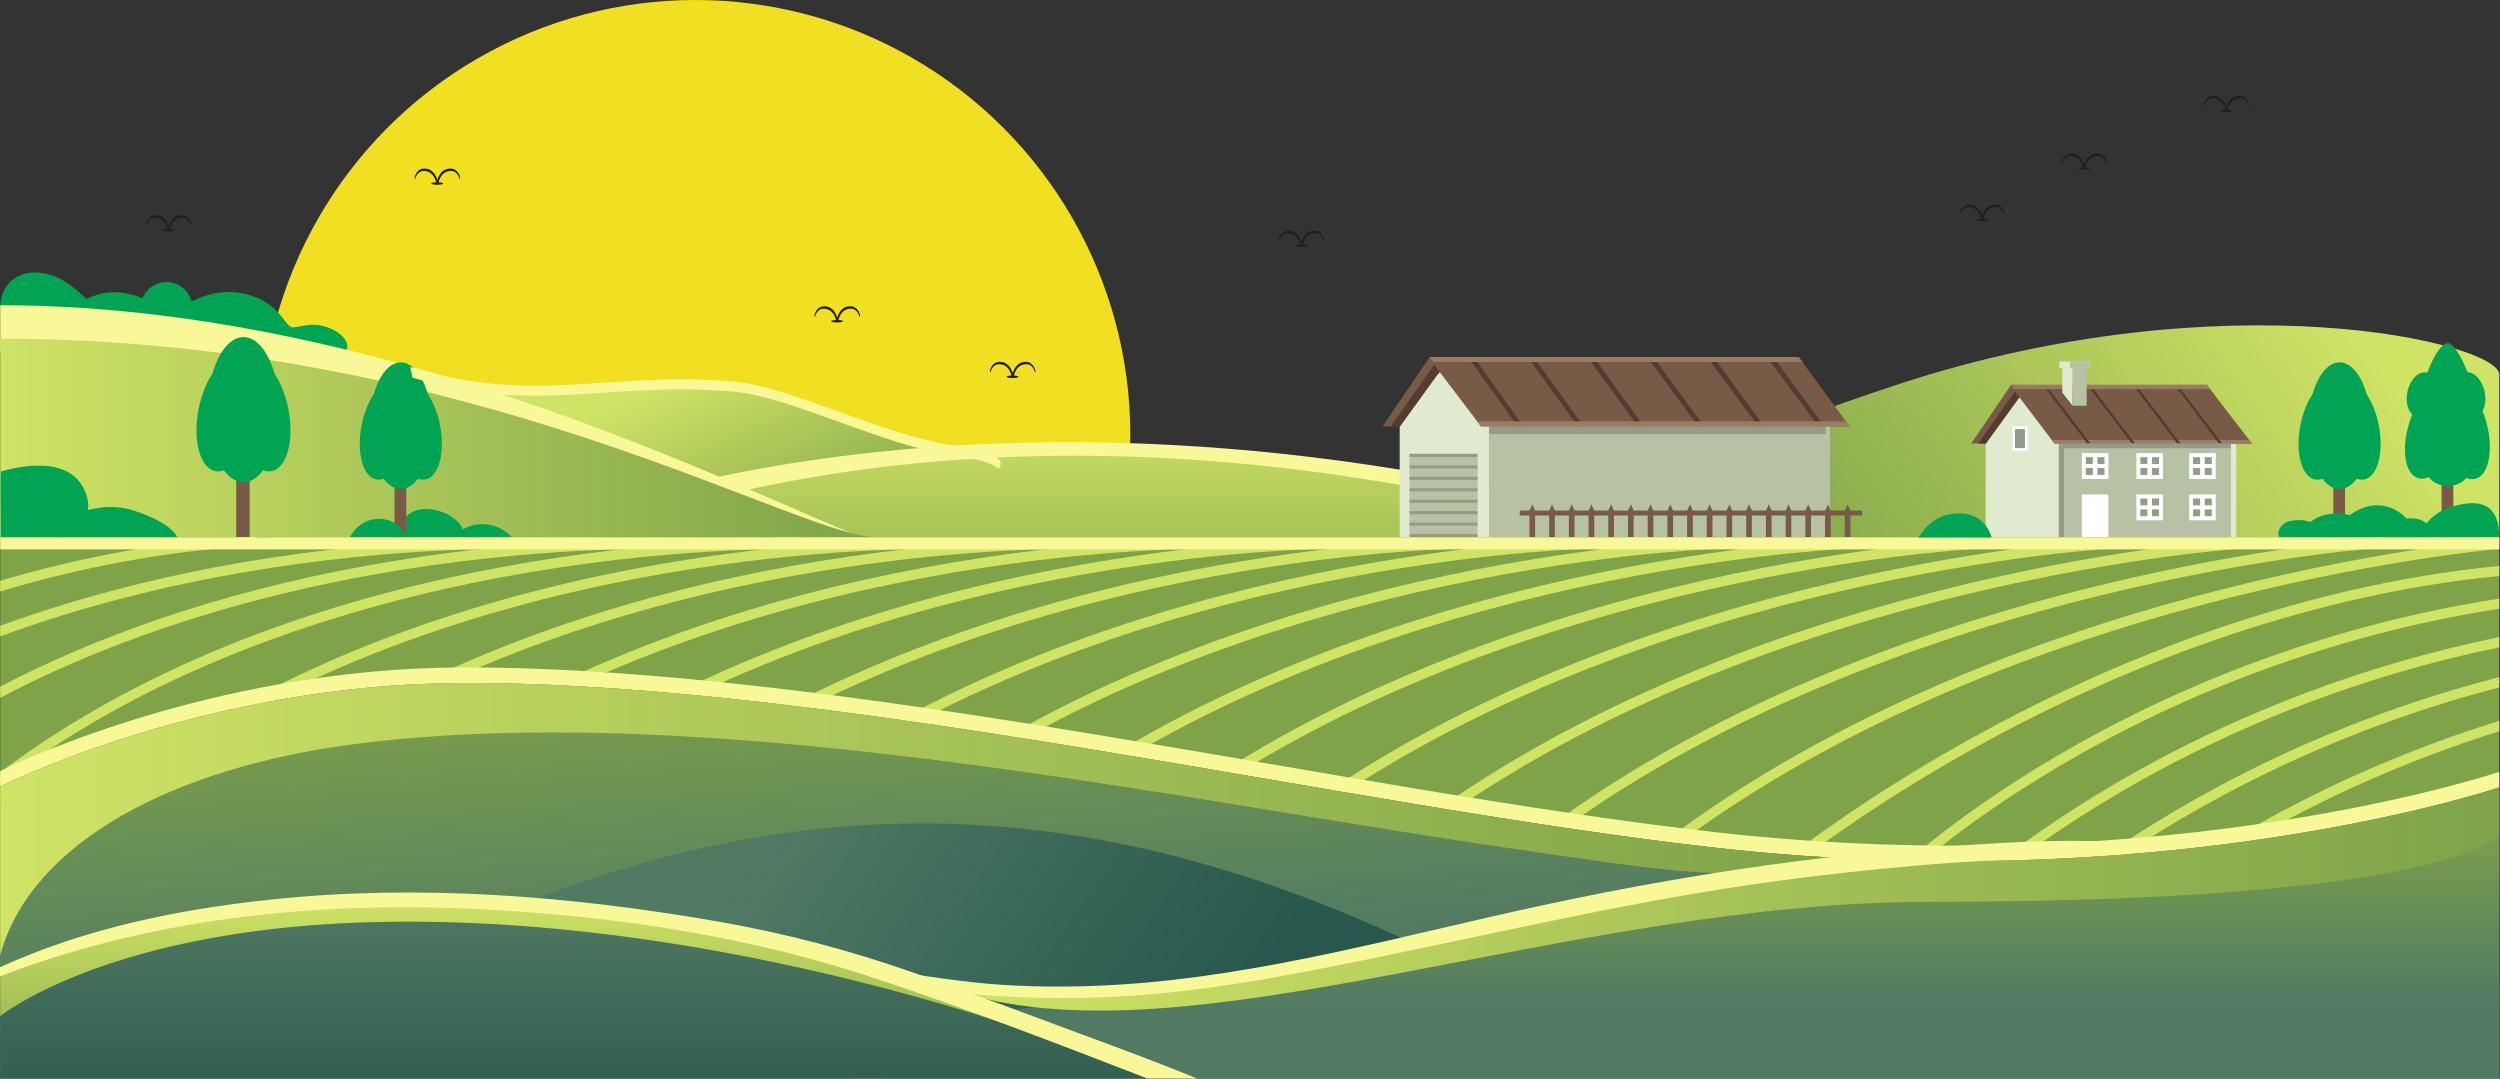 <svg width="1437" height="620" viewBox="0 0 1437 620" fill="none" xmlns="http://www.w3.org/2000/svg">
<rect x="0" y="0" width="1437" height="620" fill="#333333" stroke="none"/>
<circle cx="399.711" cy="250" r="250" fill="#F0E021"/>
<path d="M1091.55 220.728C1009.18 247.689 903.476 292.58 787.573 312.577L1436.56 312.767V215.249C1436.56 197.081 1279.25 159.3 1091.55 220.728Z" fill="url(#paint0_linear)"/>
<path d="M1399.87 228.567C1398.28 235.529 1393.41 240.354 1388.97 239.344C1384.55 238.337 1382.25 231.875 1383.84 224.913C1385.43 217.951 1390.29 213.126 1394.74 214.136C1399.16 215.143 1401.46 221.605 1399.87 228.567Z" fill="#01A453"/>
<path d="M1412.09 228.567C1413.68 235.529 1418.54 240.354 1422.98 239.344C1427.41 238.337 1429.71 231.875 1428.12 224.913C1426.53 217.951 1421.66 213.126 1417.22 214.136C1412.8 215.143 1410.5 221.605 1412.09 228.567Z" fill="#01A453"/>
<path d="M110.556 176.944C110.556 185.141 103.91 191.787 95.713 191.787C87.516 191.787 80.87 185.141 80.87 176.944C80.87 168.746 87.516 162.101 95.713 162.101C103.91 162.101 110.556 168.746 110.556 176.944Z" fill="#01A453"/>
<path d="M91.323 177.422C102.335 181.891 115.074 164.684 137.609 168.325C161.31 172.156 163.384 188.516 168.492 188.196C173.6 187.876 179.744 184.725 189.479 188.594C200.622 193.024 203.365 203.278 194.108 203.119C184.852 202.958 88.611 186.2 88.611 186.2L91.323 177.422Z" fill="#01A453"/>
<path d="M49.268 172.156C49.268 172.156 59.122 166.211 71.532 168.446C88.829 171.558 94.498 181.192 106.007 183.327C117.178 185.403 74.246 191.787 65.946 190.191C57.647 188.594 40.41 180.774 40.41 180.774L49.268 172.156Z" fill="#01A453"/>
<path d="M55.094 177.742C55.094 177.742 42.08 161.821 29.179 158.01C11.681 152.844 0.126 162.738 0.126 176.785L55.094 177.742Z" fill="#01A453"/>
<path d="M410.851 295.051C486.765 296.999 563.114 282.201 573.937 269.5C570.927 266.426 562.572 263.704 547.63 261.693C509.612 256.575 454.342 228.176 422.98 225.231C350.743 218.443 309.157 238.888 237.062 217.066L246.299 260.735C246.299 260.735 327.704 292.917 410.851 295.051Z" fill="url(#paint1_linear)"/>
<path d="M1006.48 330.446C1019.77 327.637 1026.26 325.812 1026.26 325.812C602.534 181.732 323.866 299.519 323.866 299.519C323.866 299.519 320.174 296.872 328.974 302.233C392.444 289.506 666.44 216.511 1006.48 330.446Z" fill="#F9F899"/>
<path d="M1006.48 330.446C666.44 216.511 442.931 271.589 345.629 305.048C384.631 328.801 479.445 363.789 676.315 360.46C858.717 357.377 965.319 339.157 1006.48 330.446Z" fill="url(#paint2_linear)"/>
<path d="M444.516 308.942L527.839 319.15C490.872 318.758 256.832 175.442 0.126 175.442V202.926C196.502 202.926 313.626 254.877 444.516 308.942Z" fill="#F9F899"/>
<path d="M0.126 194.66V308.942H504.473C459.137 308.942 271.196 194.66 0.126 194.66Z" fill="url(#paint3_linear)"/>
<path d="M143.517 308.775H135.808V271.528H143.517V308.775Z" fill="#785B46"/>
<path d="M160.481 235.473C160.481 258.504 151.291 277.174 139.957 277.174C128.62 277.174 119.431 258.504 119.431 235.473C119.431 212.441 128.62 193.771 139.957 193.771C151.291 193.771 160.481 212.441 160.481 235.473Z" fill="#01A453"/>
<path d="M146.198 241.401C142.682 259.376 132.661 272.543 123.815 270.813C114.968 269.08 110.648 253.109 114.164 235.134C117.68 217.16 127.703 203.992 136.549 205.722C145.396 207.455 149.717 223.428 146.198 241.401Z" fill="#01A453"/>
<path d="M133.712 241.401C137.229 259.376 147.249 272.543 156.096 270.813C164.942 269.08 169.263 253.109 165.747 235.134C162.23 217.16 152.208 203.992 143.361 205.722C134.515 207.455 130.194 223.428 133.712 241.401Z" fill="#01A453"/>
<path d="M1347.91 308.775H1341.17V276.228H1347.91V308.775Z" fill="#785B46"/>
<path d="M1362.73 244.724C1362.73 264.847 1354.71 281.161 1344.81 281.161C1334.88 281.161 1326.86 264.847 1326.86 244.724C1326.86 224.599 1334.88 208.284 1344.81 208.284C1354.71 208.284 1362.73 224.599 1362.73 244.724Z" fill="#01A453"/>
<path d="M1350.26 249.905C1347.18 265.61 1338.43 277.116 1330.69 275.603C1322.97 274.092 1319.18 260.134 1322.26 244.427C1325.33 228.722 1334.1 217.215 1341.82 218.728C1349.55 220.241 1353.33 234.2 1350.26 249.905Z" fill="#01A453"/>
<path d="M1339.35 249.905C1342.41 265.61 1351.16 277.116 1358.9 275.603C1366.64 274.092 1370.41 260.134 1367.33 244.427C1364.26 228.722 1355.51 217.215 1347.77 218.728C1340.04 220.241 1336.26 234.2 1339.35 249.905Z" fill="#01A453"/>
<path d="M1410.15 308.775H1403.41V276.228H1410.15V308.775Z" fill="#785B46"/>
<path d="M1424.98 244.724C1424.98 264.847 1420.34 279.29 1407.05 279.29C1393.53 279.29 1389.1 264.847 1389.1 244.724C1389.1 224.599 1400.23 197.212 1407.05 197.212C1412.68 197.212 1424.98 224.599 1424.98 244.724Z" fill="#01A453"/>
<path d="M1412.11 251.429C1407.34 266.701 1397.36 277.172 1389.85 274.818C1382.32 272.464 1380.1 258.175 1384.89 242.902C1389.68 227.632 1399.66 217.16 1407.16 219.515C1414.67 221.869 1416.89 236.157 1412.11 251.429Z" fill="#01A453"/>
<path d="M1401.78 250.732C1405.77 266.226 1415.21 277.193 1422.83 275.222C1430.45 273.253 1433.38 259.096 1429.4 243.602C1425.4 228.105 1415.96 217.141 1408.33 219.111C1400.71 221.08 1397.78 235.238 1401.78 250.732Z" fill="#01A453"/>
<path d="M1310.5 308.936C1308.22 307.322 1310.18 300.624 1316.44 299.452C1327.95 297.292 1333.2 302.235 1335.46 308.936H1310.5Z" fill="#01A453"/>
<path d="M1369.59 308.936C1369.59 308.936 1374.72 298.521 1384.34 297.954C1398.32 297.125 1399.39 308.936 1393.53 308.936H1369.59Z" fill="#01A453"/>
<path d="M1338.47 308.936C1338.47 308.936 1346.24 296.068 1358.96 291.689C1373.42 286.712 1385.96 297.027 1389.55 308.936H1338.47Z" fill="#01A453"/>
<path d="M1320.12 308.915C1320.12 308.915 1326.17 297.991 1337.03 295.811C1351.97 292.81 1359.3 299.869 1362.25 308.915H1320.12Z" fill="#01A453"/>
<path d="M1388.68 308.936C1388.68 308.936 1395.79 295.52 1407.89 291.689C1420.97 287.549 1436.56 285.953 1436.56 308.936H1388.68Z" fill="#01A453"/>
<path d="M0.607 308.869C0.607 308.869 0.337 270.679 0.607 270.949C0.877 271.221 39.086 257.905 49.028 282.761C56.689 301.913 36.259 308.616 36.259 308.616L0.607 308.869Z" fill="#01A453"/>
<path d="M35.382 299.758C36.1 299.758 54.774 286.352 77.039 293.534C99.303 300.716 101.937 308.856 101.937 308.856L33.547 308.697L35.382 299.758Z" fill="#01A453"/>
<path d="M227.354 308.856C227.354 308.856 229.54 292.816 244.383 292.576C259.226 292.337 271.196 305.265 264.014 308.856C264.014 308.856 226.636 308.856 227.354 308.856Z" fill="#01A453"/>
<path d="M233.505 308.775H226.769V276.228H233.505V308.775Z" fill="#785B46"/>
<path d="M248.329 244.724C248.329 264.847 240.298 281.161 230.392 281.161C220.487 281.161 212.458 264.847 212.458 244.724C212.458 224.599 220.487 208.284 230.392 208.284C240.298 208.284 248.329 224.599 248.329 244.724Z" fill="#01A453"/>
<path d="M235.849 249.905C232.775 265.61 224.018 277.116 216.289 275.603C208.559 274.092 204.784 260.134 207.858 244.427C210.93 228.722 219.686 217.215 227.418 218.728C235.148 220.241 238.921 234.2 235.849 249.905Z" fill="#01A453"/>
<path d="M224.938 249.905C228.01 265.61 236.766 277.116 244.498 275.603C252.228 274.092 256.003 260.134 252.931 244.427C249.857 228.722 241.099 217.215 233.369 218.728C225.639 220.241 221.864 234.2 224.938 249.905Z" fill="#01A453"/>
<path d="M233.908 308.886C233.908 308.886 230.019 298.242 217.889 298.242C205.758 298.242 201.141 308.886 201.141 308.886C201.141 308.886 233.908 308.727 233.908 308.886Z" fill="#01A453"/>
<path d="M422.98 225.231C454.342 228.176 509.612 256.575 547.629 261.693C562.572 263.704 570.926 266.426 573.937 269.499C578.507 264.135 571.394 259.146 547.629 255.947C509.612 250.83 454.342 222.431 422.98 219.485C350.308 212.655 308.67 233.407 235.765 210.939L237.061 217.066C309.157 238.888 350.742 218.443 422.98 225.231Z" fill="#F9F899"/>
<path d="M261.142 308.775C261.142 308.775 266.25 301.275 277.102 301.275C287.955 301.275 294.18 308.775 294.18 308.775H261.142Z" fill="#01A453"/>
<path d="M855.98 240.33L828.749 212.534L804.533 240.33V308.775H855.98V240.33Z" fill="#DFEACE"/>
<path d="M1051.91 240.33H855.918V308.775H1051.91V240.33Z" fill="#B7C2A5"/>
<path d="M804.592 245.094H794.696L821.829 205.193H1033.9L1063.15 245.094H851.276L827.416 213.653L804.592 245.094Z" fill="#785B46"/>
<path d="M827.416 213.653L824.382 209.662L799.325 245.254H804.592L827.416 213.653Z" fill="#543D30"/>
<path d="M849.341 308.793H810.182V260.871H849.341V308.793Z" fill="#B7C2A5"/>
<path d="M1070.33 296.326H873.54V293.453H1070.33V296.326Z" fill="#785B46"/>
<path d="M882.395 308.775H879.127V293.52L880.815 289.893L882.395 293.52V308.775Z" fill="#785B46"/>
<path d="M893.721 308.775H890.454V293.52L892.141 289.893L893.721 293.52V308.775Z" fill="#785B46"/>
<path d="M905.046 308.775H901.791V293.52L903.476 289.893L905.046 293.52V308.775Z" fill="#785B46"/>
<path d="M916.385 308.775H913.109V293.52L914.795 289.893L916.385 293.52V308.775Z" fill="#785B46"/>
<path d="M927.703 308.775H924.428V293.52L926.114 289.893L927.703 293.52V308.775Z" fill="#785B46"/>
<path d="M939.023 308.775H935.767V293.52L937.452 289.893L939.023 293.52V308.775Z" fill="#785B46"/>
<path d="M950.361 308.775H947.086V293.52L948.771 289.893L950.361 293.52V308.775Z" fill="#785B46"/>
<path d="M961.68 308.775H958.424V293.52L960.11 289.893L961.68 293.52V308.775Z" fill="#785B46"/>
<path d="M973.018 308.775H969.743V293.52L971.429 289.893L973.018 293.52V308.775Z" fill="#785B46"/>
<path d="M984.337 308.775H981.062V293.52L982.748 289.893L984.337 293.52V308.775Z" fill="#785B46"/>
<path d="M995.656 308.775H992.4V293.52L994.086 289.893L995.656 293.52V308.775Z" fill="#785B46"/>
<path d="M1006.99 308.775H1003.72V293.52L1005.41 289.893L1006.99 293.52V308.775Z" fill="#785B46"/>
<path d="M1018.31 308.775H1015.06V293.52L1016.74 289.893L1018.31 293.52V308.775Z" fill="#785B46"/>
<path d="M1029.65 308.775H1026.38V293.52L1028.06 289.893L1029.65 293.52V308.775Z" fill="#785B46"/>
<path d="M1040.97 308.775H1037.7V293.52L1039.38 289.893L1040.97 293.52V308.775Z" fill="#785B46"/>
<path d="M1052.29 308.775H1049.03V293.52L1050.72 289.893L1052.29 293.52V308.775Z" fill="#785B46"/>
<path d="M1063.63 308.775H1060.35V293.52L1062.04 289.893L1063.63 293.52V308.775Z" fill="#785B46"/>
<path d="M845.779 208.014L872.343 245.094H875.695L849.142 208.014H845.779Z" fill="#543D30"/>
<path d="M880.136 208.014L906.923 245.094H910.274L883.609 208.014H880.136Z" fill="#543D30"/>
<path d="M914.488 208.014L941.493 245.094H944.845L918.07 208.014H914.488Z" fill="#543D30"/>
<path d="M948.848 208.014L976.082 245.094H979.434L952.544 208.014H948.848Z" fill="#543D30"/>
<path d="M983.207 208.014L1010.65 245.094H1014L986.999 208.014H983.207Z" fill="#543D30"/>
<path d="M1017.57 208.014L1045.24 245.094H1048.59L1021.47 208.014H1017.57Z" fill="#543D30"/>
<path d="M1049.44 249.437H855.903V245.094H1049.44V249.437Z" fill="#939C88"/>
<path d="M821.829 205.193H1033.9L1036.01 208.066H823.744L821.829 205.193Z" fill="#9B7B63"/>
<path d="M849.121 242.221H1061L1063.15 245.094H851.276L849.121 242.221Z" fill="#9B7B63"/>
<path d="M849.24 262.691H810.182V260.871H849.24V262.691Z" fill="#939C88"/>
<path d="M849.24 269.273H810.182V267.456H849.24V269.273Z" fill="#939C88"/>
<path d="M849.24 275.858H810.182V274.039H849.24V275.858Z" fill="#939C88"/>
<path d="M849.24 282.441H810.182V280.623H849.24V282.441Z" fill="#939C88"/>
<path d="M849.24 289.025H810.182V287.206H849.24V289.025Z" fill="#939C88"/>
<path d="M849.24 295.608H810.182V293.79H849.24V295.608Z" fill="#939C88"/>
<path d="M849.24 302.193H810.182V300.373H849.24V302.193Z" fill="#939C88"/>
<path d="M849.24 308.775H810.182V306.958H849.24V308.775Z" fill="#939C88"/>
<path d="M1184.88 250.899L1161.84 227.397L1141.37 250.899V308.775H1184.88V250.899Z" fill="#DFEACE"/>
<path d="M1283.77 250.899H1184.83V308.775H1283.77V250.899Z" fill="#B7C2A5"/>
<path d="M1165.46 259.136H1156.71V245.09H1165.46V259.136Z" fill="white"/>
<path d="M1163.95 257.585H1158.22V246.641H1163.95V257.585Z" fill="#939C88"/>
<path d="M1211.91 308.737H1196.64V284.233H1211.91V308.737Z" fill="white"/>
<path d="M1211.93 275.316H1196.66V260.456H1211.93V275.316Z" fill="white"/>
<path d="M1209.67 272.987H1205.6V269.04H1209.67V272.987Z" fill="#939C88"/>
<path d="M1202.96 272.987H1198.9V269.04H1202.96V272.987Z" fill="#939C88"/>
<path d="M1209.67 266.734H1205.6V262.785H1209.67V266.734Z" fill="#939C88"/>
<path d="M1202.96 266.734H1198.9V262.785H1202.96V266.734Z" fill="#939C88"/>
<path d="M1273.6 275.316H1258.33V260.456H1273.6V275.316Z" fill="white"/>
<path d="M1271.34 272.987H1267.28V269.04H1271.34V272.987Z" fill="#939C88"/>
<path d="M1264.63 272.987H1260.57V269.04H1264.63V272.987Z" fill="#939C88"/>
<path d="M1271.34 266.734H1267.28V262.785H1271.34V266.734Z" fill="#939C88"/>
<path d="M1264.63 266.734H1260.57V262.785H1264.63V266.734Z" fill="#939C88"/>
<path d="M1243.26 275.316H1227.99V260.456H1243.26V275.316Z" fill="white"/>
<path d="M1241.02 272.987H1236.96V269.04H1241.02V272.987Z" fill="#939C88"/>
<path d="M1234.31 272.987H1230.25V269.04H1234.31V272.987Z" fill="#939C88"/>
<path d="M1241.02 266.734H1236.96V262.785H1241.02V266.734Z" fill="#939C88"/>
<path d="M1234.31 266.734H1230.25V262.785H1234.31V266.734Z" fill="#939C88"/>
<path d="M1273.6 299.071H1258.33V284.209H1273.6V299.071Z" fill="white"/>
<path d="M1271.34 296.742H1267.28V292.793H1271.34V296.742Z" fill="#939C88"/>
<path d="M1264.63 296.742H1260.57V292.793H1264.63V296.742Z" fill="#939C88"/>
<path d="M1271.34 290.487H1267.28V286.539H1271.34V290.487Z" fill="#939C88"/>
<path d="M1264.63 290.487H1260.57V286.539H1264.63V290.487Z" fill="#939C88"/>
<path d="M1243.26 299.071H1227.99V284.209H1243.26V299.071Z" fill="white"/>
<path d="M1241.02 296.742H1236.96V292.793H1241.02V296.742Z" fill="#939C88"/>
<path d="M1234.31 296.742H1230.25V292.793H1234.31V296.742Z" fill="#939C88"/>
<path d="M1241.02 290.487H1236.96V286.539H1241.02V290.487Z" fill="#939C88"/>
<path d="M1234.31 290.487H1230.25V286.539H1234.31V290.487Z" fill="#939C88"/>
<path d="M1285.36 308.775H1282.33V254.909H1285.36V308.775Z" fill="#DFEACE"/>
<path d="M1186.4 308.775H1183.39V254.909H1186.4V308.775Z" fill="#939C88"/>
<path d="M1141.43 254.928H1133.06L1156 221.189H1268.48L1294.36 254.928H1180.9L1160.73 228.341L1141.43 254.928Z" fill="#785B46"/>
<path d="M1160.73 228.341L1158.16 224.966L1136.96 255.062H1141.43L1160.73 228.341Z" fill="#543D30"/>
<path d="M1179.39 252.927L1292.79 252.875L1294.32 254.928H1180.9L1179.39 252.927Z" fill="#9B7B63"/>
<path d="M1176.17 224.032L1199.74 254.928L1201.6 254.909L1178.01 224.03C1177.39 224.03 1176.78 224.032 1176.17 224.032Z" fill="#543D30"/>
<path d="M1251.74 223.821L1275.47 254.928L1277.33 254.909L1253.56 223.813C1252.97 223.815 1252.36 223.817 1251.74 223.821Z" fill="#543D30"/>
<path d="M1201.75 223.982L1225.37 254.928L1227.23 254.909L1203.57 223.976C1202.96 223.978 1202.37 223.98 1201.75 223.982Z" fill="#543D30"/>
<path d="M1227.86 223.897L1251.53 254.928L1253.39 254.909L1229.7 223.892C1229.09 223.894 1228.47 223.896 1227.86 223.897Z" fill="#543D30"/>
<path d="M1282.35 257.659H1184.83V254.923H1282.35V257.659Z" fill="#939C88"/>
<path d="M1156 221.189L1157.63 223.547H1270.32L1268.48 221.189C1268.48 221.189 1155.71 221.465 1156 221.189Z" fill="#9B7B63"/>
<path d="M1185.4 225.623L1191.34 233.232V211.445H1185.38L1185.4 225.623Z" fill="#DFEACE"/>
<path d="M1199.42 233.232H1191.34V211.445H1199.42V233.232Z" fill="#B7C2A5"/>
<path d="M1201.05 211.473H1183.66V207.85H1201.05V211.473Z" fill="#DFEACE"/>
<path d="M1201.05 211.473H1189.92V207.838H1201.05V211.473Z" fill="#B7C2A5"/>
<path d="M1436.56 619.843H0.126V308.936H1436.56V619.843Z" fill="#7EA349"/>
<path d="M137.392 323.582C97.231 330.559 49.312 341.765 0.105 359.692V365.794C49.584 347.599 97.863 336.288 138.242 329.267C231.97 312.968 304.577 315.607 305.297 315.638L305.525 309.896C304.796 309.865 231.699 307.199 137.392 323.582Z" fill="#CFE365"/>
<path d="M212.412 324.846C122.608 341.02 53.043 367.052 0.105 394.684V401.124C73.948 362.178 152.553 341.472 213.297 330.523C307.23 313.592 379.904 315.619 380.63 315.638L380.808 309.896C380.08 309.869 306.902 307.827 212.412 324.846Z" fill="#CFE365"/>
<path d="M287.43 326.11C146.846 352.326 55.578 401.984 0.105 443.99V451.216C91.888 380.164 206.377 347.082 288.351 331.783C382.476 314.218 455.236 315.611 455.96 315.64L456.09 309.894C455.359 309.882 382.114 308.454 287.43 326.11Z" fill="#CFE365"/>
<path d="M58.369 466.647L54.658 462.259C150.276 381.39 274.815 344.272 362.449 327.374C457.322 309.08 530.639 309.89 531.377 309.894L531.294 315.64C530.594 315.617 457.722 314.841 363.408 333.041C276.487 349.815 153.003 386.609 58.369 466.647Z" fill="#CFE365"/>
<path d="M132.391 469.332L128.695 464.937C224.811 383.968 349.658 346.124 437.468 328.638C532.535 309.704 605.862 309.907 606.657 309.894L606.626 315.64C605.887 315.655 532.983 315.461 438.464 334.298C351.353 351.66 227.542 389.177 132.391 469.332Z" fill="#CFE365"/>
<path d="M206.422 472.017L202.731 467.616C299.343 386.544 424.505 347.978 512.487 329.902C607.743 310.332 681.21 309.896 681.942 309.894L681.959 315.64C681.231 315.641 608.236 316.084 513.515 335.556C426.222 353.504 302.084 391.744 206.422 472.017Z" fill="#CFE365"/>
<path d="M280.45 474.702L276.765 470.291C373.879 389.116 499.352 349.83 587.509 331.166C682.955 310.963 756.495 309.903 757.226 309.894L757.291 315.64C756.566 315.647 683.489 316.708 588.574 336.816C501.091 355.346 376.624 394.312 280.45 474.702Z" fill="#CFE365"/>
<path d="M354.476 477.387L350.798 472.969C448.412 391.692 574.196 351.683 662.527 332.432C758.165 311.589 831.775 309.909 832.509 309.894L832.624 315.64C831.894 315.653 758.741 317.331 663.624 338.073C575.96 357.189 451.163 396.878 354.476 477.387Z" fill="#CFE365"/>
<path d="M428.501 480.071L424.837 475.649C522.946 394.266 649.041 353.535 737.547 333.696C833.374 312.215 907.057 309.917 907.785 309.896L907.957 315.638C907.229 315.659 833.995 317.953 738.681 339.329C650.828 359.033 525.702 399.447 428.501 480.071Z" fill="#CFE365"/>
<path d="M502.529 482.756L498.873 478.326C597.481 396.84 723.887 355.389 812.568 334.961C908.589 312.843 982.345 309.923 983.073 309.896L983.283 315.638C982.556 315.664 909.24 318.574 813.733 340.588C725.697 360.878 600.243 402.015 502.529 482.756Z" fill="#CFE365"/>
<path d="M576.555 485.441L572.907 481.005C672.015 399.418 798.733 357.241 887.587 336.225C983.801 313.47 1057.63 309.93 1058.36 309.898L1058.61 315.636C1057.88 315.67 984.491 319.196 888.788 341.846C800.564 362.722 674.781 404.581 576.555 485.441Z" fill="#CFE365"/>
<path d="M650.585 488.126L646.94 483.681C746.548 401.992 873.581 359.093 962.599 337.491C1059.01 314.098 1132.9 309.936 1133.65 309.898L1133.96 315.636C1133.21 315.676 1059.74 319.821 963.844 343.104C875.433 364.566 749.321 407.148 650.585 488.126Z" fill="#CFE365"/>
<path d="M724.611 490.811L720.978 486.361C821.082 404.568 948.426 360.945 1037.62 338.755C1134.22 314.726 1208.19 309.944 1208.92 309.9L1209.28 315.634C1208.55 315.68 1135.01 320.441 1038.9 344.361C950.303 366.411 823.861 409.716 724.611 490.811Z" fill="#CFE365"/>
<path d="M798.64 493.493L795.012 489.038C895.618 407.14 1023.27 362.797 1112.64 340.019C1209.44 315.354 1283.48 309.951 1284.21 309.902L1284.61 315.632C1283.88 315.684 1210.26 321.062 1113.94 345.617C1025.17 368.253 898.399 412.283 798.64 493.493Z" fill="#CFE365"/>
<path d="M872.665 496.18L869.047 491.717C970.145 409.716 1098.12 364.651 1187.66 341.285C1284.65 315.982 1358.75 309.961 1359.49 309.903L1359.94 315.63C1359.21 315.687 1285.51 321.682 1189 346.875C1100.04 370.098 972.942 414.853 872.665 496.18Z" fill="#CFE365"/>
<path d="M946.702 498.865L943.083 494.395C1044.69 412.292 1172.97 366.505 1262.7 342.551C1359.86 316.611 1434.04 309.969 1434.78 309.905L1435.28 315.628C1434.53 315.691 1360.76 322.305 1264.06 348.132C1174.9 371.94 1047.48 417.421 946.702 498.865Z" fill="#CFE365"/>
<path d="M1436.56 325.281C1318.34 336.776 1214.36 381.007 1146.86 416.925C1070.54 457.53 1023.01 496.58 1022.53 496.969L1026.19 501.397C1026.65 501.012 1073.74 462.334 1149.55 421.997C1216.48 386.383 1319.5 342.545 1436.56 331.055V325.281Z" fill="#CFE365"/>
<path d="M1436.56 344.094C1339.1 359.112 1260.53 392.15 1207.77 420.277C1135.51 458.792 1094.6 496.704 1094.2 497.084L1098.12 501.282C1098.5 500.908 1138.88 463.512 1210.47 425.348C1262.66 397.528 1340.28 364.863 1436.56 349.907V344.094Z" fill="#CFE365"/>
<path d="M1436.56 366.236C1354.25 382.93 1287.33 411.666 1240.63 436.557C1168.37 475.072 1127.46 512.984 1127.06 513.363L1130.99 517.562C1131.39 517.188 1171.74 479.791 1243.33 441.628C1289.43 417.048 1355.41 388.691 1436.56 372.097V366.236Z" fill="#CFE365"/>
<path d="M1436.56 389.193C1370.64 406.152 1316.36 430.088 1276.7 451.241C1204.44 489.756 1163.53 527.668 1163.12 528.048L1167.03 532.246C1167.43 531.872 1207.79 494.475 1279.4 456.312C1318.47 435.48 1371.81 411.928 1436.56 395.128V389.193Z" fill="#CFE365"/>
<path d="M1436.56 414.313C1386.04 430.018 1343.68 449.222 1311.15 466.563C1238.89 505.078 1197.98 542.99 1197.58 543.37L1201.51 547.568C1201.91 547.194 1242.26 509.797 1313.85 471.634C1345.76 454.624 1387.19 435.812 1436.56 420.331V414.313Z" fill="#CFE365"/>
<path d="M26.453 326.579C18.181 328.661 9.287 331.08 0.105 333.852V340.017C54.969 323.205 115.137 314.362 147.139 314.362V308.616C122.579 308.616 75.738 314.171 26.453 326.579Z" fill="#CFE365"/>
<path d="M1436.56 308.869H0.126V315.785H1436.56V308.869Z" fill="#F9F899"/>
<path d="M987.363 478.502C775.443 454.883 485.704 383.631 267.242 383.631C117.977 383.631 0.126 443.2 0.126 443.2V452.137C0.126 452.137 117.977 392.567 267.242 392.567C485.704 392.567 775.443 463.822 987.363 487.441C1247.97 516.483 1436.56 452.589 1436.56 452.589V443.652C1436.56 443.652 1247.97 507.545 987.363 478.502Z" fill="#F9F899"/>
<path d="M1087.07 494.447C1060.2 509.234 1027.87 514.823 998.049 520.166C965.26 526.04 932.242 530.532 899.472 536.503C839.186 547.489 779.285 559.743 718.61 568.543C688.06 572.972 657.481 577.386 626.716 580.056C601.891 582.209 563.475 563.876 539.33 570.684C518.664 576.513 516.261 603.564 507.15 619.843H1436.56V452.589C1436.56 452.589 1294.7 500.629 1087.07 494.447Z" fill="url(#paint4_linear)"/>
<path d="M545.02 571.415C569.472 563.974 596.153 568.046 621.31 566.245C653.714 563.926 685.93 565.044 718.085 560.471C750.369 555.882 782.985 544.584 815.058 538.702C846.008 533.024 876.66 525.839 907.612 520.224C938.103 514.694 968.823 510.607 999.294 504.956C1017.13 501.644 1034.71 497.139 1052.35 492.922C1031.26 491.702 1009.58 489.915 987.363 487.441C775.443 463.822 485.703 392.567 267.241 392.567C117.977 392.567 0.126 452.137 0.126 452.137V619.843H491.217C502.023 597.31 519.867 579.066 545.02 571.415Z" fill="url(#paint5_linear)"/>
<path d="M1037.77 496.789C1047.12 493.878 1054.95 495.575 1064.53 493.568C1039.63 492.373 1013.89 490.394 987.363 487.441C775.443 463.822 485.703 392.567 267.241 392.567C117.977 392.567 0.126 452.137 0.126 452.137V548.979C17.905 483.861 100.261 441.247 202.726 427.84C409.429 400.795 680.646 460.727 868.752 487.692C940.746 498.013 999.467 508.717 1037.77 496.789Z" fill="url(#paint6_linear)"/>
<path d="M1102.74 308.915C1102.74 308.915 1108.79 297.991 1119.65 295.811C1134.59 292.81 1141.92 299.87 1144.87 308.915H1102.74Z" fill="#01A453"/>
<path d="M820.872 546.426L579.551 580.9C579.551 580.9 174.37 576.622 252.682 540.041C446.762 449.387 622.964 450.664 820.872 546.426Z" fill="url(#paint7_linear)"/>
<path d="M1091.42 494.577C1082.23 497.9 1071.42 498.647 1061.87 500.186C1052 501.782 1033.71 497.406 1023.89 499.183C929.562 516.25 797.806 549.322 694.466 563.344C617.728 573.757 556.503 570.314 553.695 570.765C686.805 610.985 900.201 518.336 1110.07 518.336C1408.85 518.336 1436.56 480.031 1436.56 480.031V452.589C1436.56 452.589 1296.69 499.969 1091.42 494.577Z" fill="url(#paint8_linear)"/>
<path d="M1227.3 485.081C1193.29 481.651 1158.6 483.926 1124.57 486.159C1094.37 488.138 1064.26 491.034 1034.25 494.853C983.762 501.274 933.679 510.155 883.957 520.936C804.222 538.221 724.956 560.892 643.152 565.977C621.222 567.341 599.228 567.496 577.292 566.165C553.212 564.705 529.677 560.494 505.814 557.353C503.356 557.029 502.956 560.967 505.239 561.597C544.023 572.282 586.671 574.414 626.717 573.462C665.102 572.55 703.264 567.254 740.971 560.255C831.033 543.534 919.812 520.883 1010.59 507.905C1044.21 503.098 1077.99 499.434 1111.85 496.686C1150.25 493.568 1189.06 493.461 1227.3 488.783C1229.66 488.496 1229.7 485.325 1227.3 485.081Z" fill="#F9F899"/>
<path d="M660.628 619.843C660.628 619.843 645.946 602.286 575.72 580.778C409.214 529.777 365.043 514.505 216.931 517.058C82.671 519.373 25.154 543.358 0.126 562.545V619.843H660.628Z" fill="url(#paint9_linear)"/>
<path d="M0.126 558.422C0.126 558.422 232.891 439.173 628.709 606.437C628.709 606.437 433.976 527.324 224.592 529.827C64.35 531.742 0.126 584.091 0.126 584.091C0.126 584.091 0.126 559.094 0.126 558.422Z" fill="url(#paint10_linear)"/>
<path d="M688.043 619.912C666.776 611.181 645.188 603.2 623.624 595.219C591.048 583.164 558.533 570.865 525.771 559.326C488.529 546.214 450.783 536.283 411.93 529.559C327.597 514.961 241.288 508.045 155.931 517.04C102.804 522.641 48.808 533.577 0 555.991V561.151C92.769 525.619 191.959 517.067 290.891 523.43C361.203 527.952 431.696 538.999 498.767 560.984C552.929 578.733 606.27 599.306 659.497 619.912H688.043Z" fill="#F9F899"/>
<path d="M1142.65 126.266C1142.65 126.661 1141.12 126.979 1139.24 126.979C1137.35 126.979 1135.83 126.661 1135.83 126.266C1135.83 125.872 1137.35 125.552 1139.24 125.552C1141.12 125.552 1142.65 125.872 1142.65 126.266Z" fill="#1F1F1F"/>
<path d="M1147.9 117.786C1142.48 117.027 1140.22 121.329 1139.32 124.154C1138.44 121.329 1136.16 117.027 1130.76 117.786C1127.33 118.266 1125.49 123.367 1126.54 123.663L1126.56 123.69C1127.6 119.438 1130.74 119.082 1130.85 119.071C1137.12 118.669 1138.53 124.799 1138.8 126.349C1138.78 126.427 1138.78 126.471 1138.78 126.477L1138.82 126.487C1138.84 126.594 1138.86 126.676 1138.86 126.703L1139.32 126.598L1139.8 126.703C1139.8 126.676 1139.82 126.594 1139.84 126.487L1139.87 126.477C1139.87 126.471 1139.85 126.427 1139.85 126.349C1140.12 124.799 1141.54 118.669 1147.8 119.071C1147.92 119.082 1151.06 119.438 1152.09 123.69L1152.11 123.663C1153.17 123.367 1151.33 118.266 1147.9 117.786Z" fill="#1F1F1F"/>
<path d="M1201.37 96.9C1201.37 97.293 1199.86 97.612 1197.96 97.612C1196.09 97.612 1194.55 97.293 1194.55 96.9C1194.55 96.503 1196.09 96.186 1197.96 96.186C1199.86 96.186 1201.37 96.503 1201.37 96.9Z" fill="#1F1F1F"/>
<path d="M1206.62 88.417C1201.22 87.661 1198.96 91.96 1198.06 94.785C1197.16 91.96 1194.9 87.661 1189.5 88.417C1186.05 88.9 1184.23 94 1185.28 94.295L1185.3 94.324C1186.34 90.072 1189.48 89.716 1189.57 89.704C1195.84 89.3 1197.27 95.433 1197.54 96.982C1197.52 97.061 1197.52 97.105 1197.52 97.111L1197.56 97.12C1197.58 97.227 1197.58 97.31 1197.6 97.337L1198.06 97.231L1198.54 97.337C1198.54 97.31 1198.54 97.227 1198.56 97.12L1198.59 97.111C1198.59 97.105 1198.59 97.061 1198.58 96.982C1198.84 95.431 1200.28 89.3 1206.54 89.704C1206.64 89.716 1209.78 90.072 1210.81 94.324L1210.83 94.295C1211.89 94 1210.07 88.9 1206.62 88.417Z" fill="#1F1F1F"/>
<path d="M1283.1 63.701C1283.1 64.096 1281.56 64.415 1279.69 64.415C1277.81 64.415 1276.28 64.096 1276.28 63.701C1276.28 63.306 1277.81 62.987 1279.69 62.987C1281.56 62.987 1283.1 63.306 1283.1 63.701Z" fill="#1F1F1F"/>
<path d="M1288.34 55.22C1282.94 54.464 1280.68 58.764 1279.78 61.589C1278.88 58.764 1276.62 54.464 1271.2 55.22C1267.77 55.701 1265.95 60.803 1266.99 61.098L1267.01 61.125C1268.04 56.875 1271.18 56.519 1271.3 56.507C1277.56 56.103 1278.98 62.234 1279.25 63.785C1279.25 63.862 1279.23 63.906 1279.23 63.914L1279.28 63.921C1279.28 64.028 1279.3 64.113 1279.3 64.14L1279.78 64.034L1280.24 64.14C1280.24 64.113 1280.26 64.028 1280.28 63.921L1280.32 63.914C1280.32 63.906 1280.32 63.862 1280.3 63.785C1280.57 62.234 1281.98 56.103 1288.27 56.507C1288.36 56.519 1291.5 56.875 1292.54 61.125L1292.56 61.098C1293.61 60.803 1291.77 55.701 1288.34 55.22Z" fill="#1F1F1F"/>
<path d="M484.555 184.643C484.555 185.037 483.028 185.357 481.145 185.357C479.261 185.357 477.734 185.037 477.734 184.643C477.734 184.248 479.261 183.928 481.145 183.928C483.028 183.928 484.555 184.248 484.555 184.643Z" fill="#1F1F1F"/>
<path d="M489.801 176.162C484.398 175.404 482.132 179.705 481.236 182.53C480.337 179.705 478.073 175.404 472.669 176.162C469.235 176.643 467.404 181.745 468.453 182.04L468.474 182.067C469.509 177.815 472.648 177.461 472.755 177.449C479.02 177.045 480.445 183.178 480.711 184.725C480.699 184.804 480.694 184.85 480.694 184.855L480.734 184.865C480.751 184.97 480.763 185.053 480.766 185.08L481.236 184.974L481.703 185.08C481.707 185.053 481.72 184.97 481.737 184.865L481.778 184.855C481.776 184.85 481.77 184.804 481.758 184.725C482.027 183.176 483.452 177.045 489.716 177.449C489.822 177.461 492.963 177.815 493.995 182.067L494.016 182.04C495.065 181.745 493.236 176.643 489.801 176.162Z" fill="#1F1F1F"/>
<path d="M751.411 141.232C751.411 141.625 749.885 141.944 748.002 141.944C746.119 141.944 744.591 141.625 744.591 141.232C744.591 140.836 746.119 140.516 748.002 140.516C749.885 140.516 751.411 140.836 751.411 141.232Z" fill="#1F1F1F"/>
<path d="M756.658 132.749C751.254 131.993 748.99 136.293 748.091 139.117C747.193 136.293 744.929 131.993 739.524 132.749C736.09 133.232 734.261 138.332 735.309 138.627L735.332 138.654C736.364 134.404 739.505 134.048 739.611 134.036C745.875 133.632 747.3 139.765 747.568 141.314C747.555 141.393 747.549 141.437 747.549 141.443L747.59 141.452C747.607 141.559 747.618 141.642 747.622 141.669L748.091 141.563L748.561 141.669C748.563 141.642 748.576 141.559 748.593 141.452L748.633 141.443C748.633 141.437 748.626 141.391 748.614 141.312C748.882 139.763 750.307 133.632 756.572 134.036C756.677 134.048 759.818 134.404 760.851 138.654L760.874 138.627C761.921 138.332 760.092 133.232 756.658 132.749Z" fill="#1F1F1F"/>
<path d="M585.424 216.564C585.424 216.959 583.896 217.279 582.013 217.279C580.131 217.279 578.604 216.959 578.604 216.564C578.604 216.168 580.131 215.85 582.013 215.85C583.896 215.85 585.424 216.168 585.424 216.564Z" fill="#1F1F1F"/>
<path d="M590.67 208.084C585.265 207.325 583.001 211.625 582.103 214.45C581.207 211.625 578.941 207.325 573.538 208.084C570.102 208.564 568.273 213.666 569.323 213.959L569.344 213.988C570.376 209.736 573.517 209.382 573.622 209.369C579.889 208.966 581.312 215.097 581.58 216.647C581.569 216.725 581.563 216.769 581.561 216.775L581.601 216.784C581.618 216.892 581.632 216.974 581.636 217.001L582.103 216.896L582.572 217.001C582.576 216.974 582.588 216.892 582.605 216.784L582.645 216.775C582.645 216.769 582.639 216.725 582.628 216.647C582.894 215.097 584.319 208.966 590.584 209.369C590.691 209.382 593.83 209.736 594.864 213.988L594.885 213.959C595.933 213.666 594.104 208.564 590.67 208.084Z" fill="#1F1F1F"/>
<path d="M254.725 105.48C254.725 105.875 253.199 106.193 251.314 106.193C249.432 106.193 247.905 105.875 247.905 105.48C247.905 105.086 249.432 104.766 251.314 104.766C253.199 104.766 254.725 105.086 254.725 105.48Z" fill="#1F1F1F"/>
<path d="M259.971 96.999C254.569 96.241 252.303 100.543 251.406 103.366C250.508 100.543 248.244 96.241 242.84 96.999C239.406 97.48 237.575 102.58 238.624 102.877L238.645 102.904C239.679 98.652 242.819 98.296 242.926 98.284C249.191 97.882 250.615 104.013 250.882 105.562C250.87 105.641 250.864 105.685 250.864 105.691L250.905 105.7C250.922 105.808 250.933 105.89 250.937 105.917L251.406 105.811L251.874 105.917C251.878 105.89 251.891 105.808 251.908 105.7L251.948 105.691C251.947 105.685 251.941 105.641 251.929 105.562C252.197 104.013 253.622 97.882 259.887 98.284C259.993 98.296 263.133 98.652 264.166 102.904L264.187 102.877C265.236 102.58 263.407 97.48 259.971 96.999Z" fill="#1F1F1F"/>
<path d="M100.228 132.294C100.228 132.688 98.701 133.006 96.819 133.006C94.936 133.006 93.408 132.688 93.408 132.294C93.408 131.899 94.936 131.579 96.819 131.579C98.701 131.579 100.228 131.899 100.228 132.294Z" fill="#1F1F1F"/>
<path d="M105.476 123.813C100.071 123.054 97.808 127.356 96.909 130.179C96.011 127.356 93.747 123.054 88.342 123.813C84.908 124.294 83.079 129.394 84.127 129.691L84.15 129.718C85.182 125.466 88.323 125.109 88.429 125.098C94.693 124.696 96.118 130.826 96.386 132.376C96.373 132.454 96.369 132.498 96.367 132.504L96.407 132.514C96.425 132.621 96.436 132.703 96.44 132.73L96.909 132.625L97.379 132.73C97.382 132.703 97.394 132.621 97.411 132.514L97.451 132.504C97.451 132.498 97.445 132.454 97.432 132.376C97.7 130.826 99.125 124.696 105.39 125.098C105.495 125.109 108.636 125.466 109.669 129.718L109.692 129.691C110.739 129.394 108.91 124.294 105.476 123.813Z" fill="#1F1F1F"/>
<defs>
<linearGradient id="paint0_linear" x1="1331.63" y1="157.876" x2="1026.47" y2="373.02" gradientUnits="userSpaceOnUse">
<stop stop-color="#CFE365"/>
<stop offset="1" stop-color="#7EA349"/>
</linearGradient>
<linearGradient id="paint1_linear" x1="387.385" y1="216.905" x2="445.481" y2="340.119" gradientUnits="userSpaceOnUse">
<stop stop-color="#CFE365"/>
<stop offset="1" stop-color="#7EA349"/>
</linearGradient>
<linearGradient id="paint2_linear" x1="676.058" y1="236.157" x2="676.058" y2="383.754" gradientUnits="userSpaceOnUse">
<stop stop-color="#CFE365"/>
<stop offset="1" stop-color="#7EA349"/>
</linearGradient>
<linearGradient id="paint3_linear" x1="0.126" y1="251.801" x2="504.473" y2="251.801" gradientUnits="userSpaceOnUse">
<stop stop-color="#CFE365"/>
<stop offset="1" stop-color="#7EA349"/>
</linearGradient>
<linearGradient id="paint4_linear" x1="971.849" y1="467.262" x2="971.849" y2="578.986" gradientUnits="userSpaceOnUse">
<stop stop-color="#7EA349"/>
<stop offset="1" stop-color="#517A63"/>
</linearGradient>
<linearGradient id="paint5_linear" x1="512.679" y1="367.868" x2="526.086" y2="554.285" gradientUnits="userSpaceOnUse">
<stop stop-color="#7EA349"/>
<stop offset="1" stop-color="#517A63"/>
</linearGradient>
<linearGradient id="paint6_linear" x1="0.126" y1="470.774" x2="1064.52" y2="470.774" gradientUnits="userSpaceOnUse">
<stop stop-color="#CFE365"/>
<stop offset="1" stop-color="#7EA349"/>
</linearGradient>
<linearGradient id="paint7_linear" x1="438.082" y1="484.392" x2="667.911" y2="642.718" gradientUnits="userSpaceOnUse">
<stop stop-color="#517A63"/>
<stop offset="0.572" stop-color="#376658"/>
<stop offset="1" stop-color="#28574D"/>
</linearGradient>
<linearGradient id="paint8_linear" x1="553.695" y1="516.736" x2="1436.56" y2="516.736" gradientUnits="userSpaceOnUse">
<stop stop-color="#CFE365"/>
<stop offset="1" stop-color="#7EA349"/>
</linearGradient>
<linearGradient id="paint9_linear" x1="330.377" y1="515.756" x2="330.377" y2="652.576" gradientUnits="userSpaceOnUse">
<stop stop-color="#517A63"/>
<stop offset="1" stop-color="#28574D"/>
</linearGradient>
<linearGradient id="paint10_linear" x1="314.417" y1="516.328" x2="314.417" y2="634.775" gradientUnits="userSpaceOnUse">
<stop stop-color="#CFE365"/>
<stop offset="1" stop-color="#7EA349"/>
</linearGradient>
</defs>
</svg>

